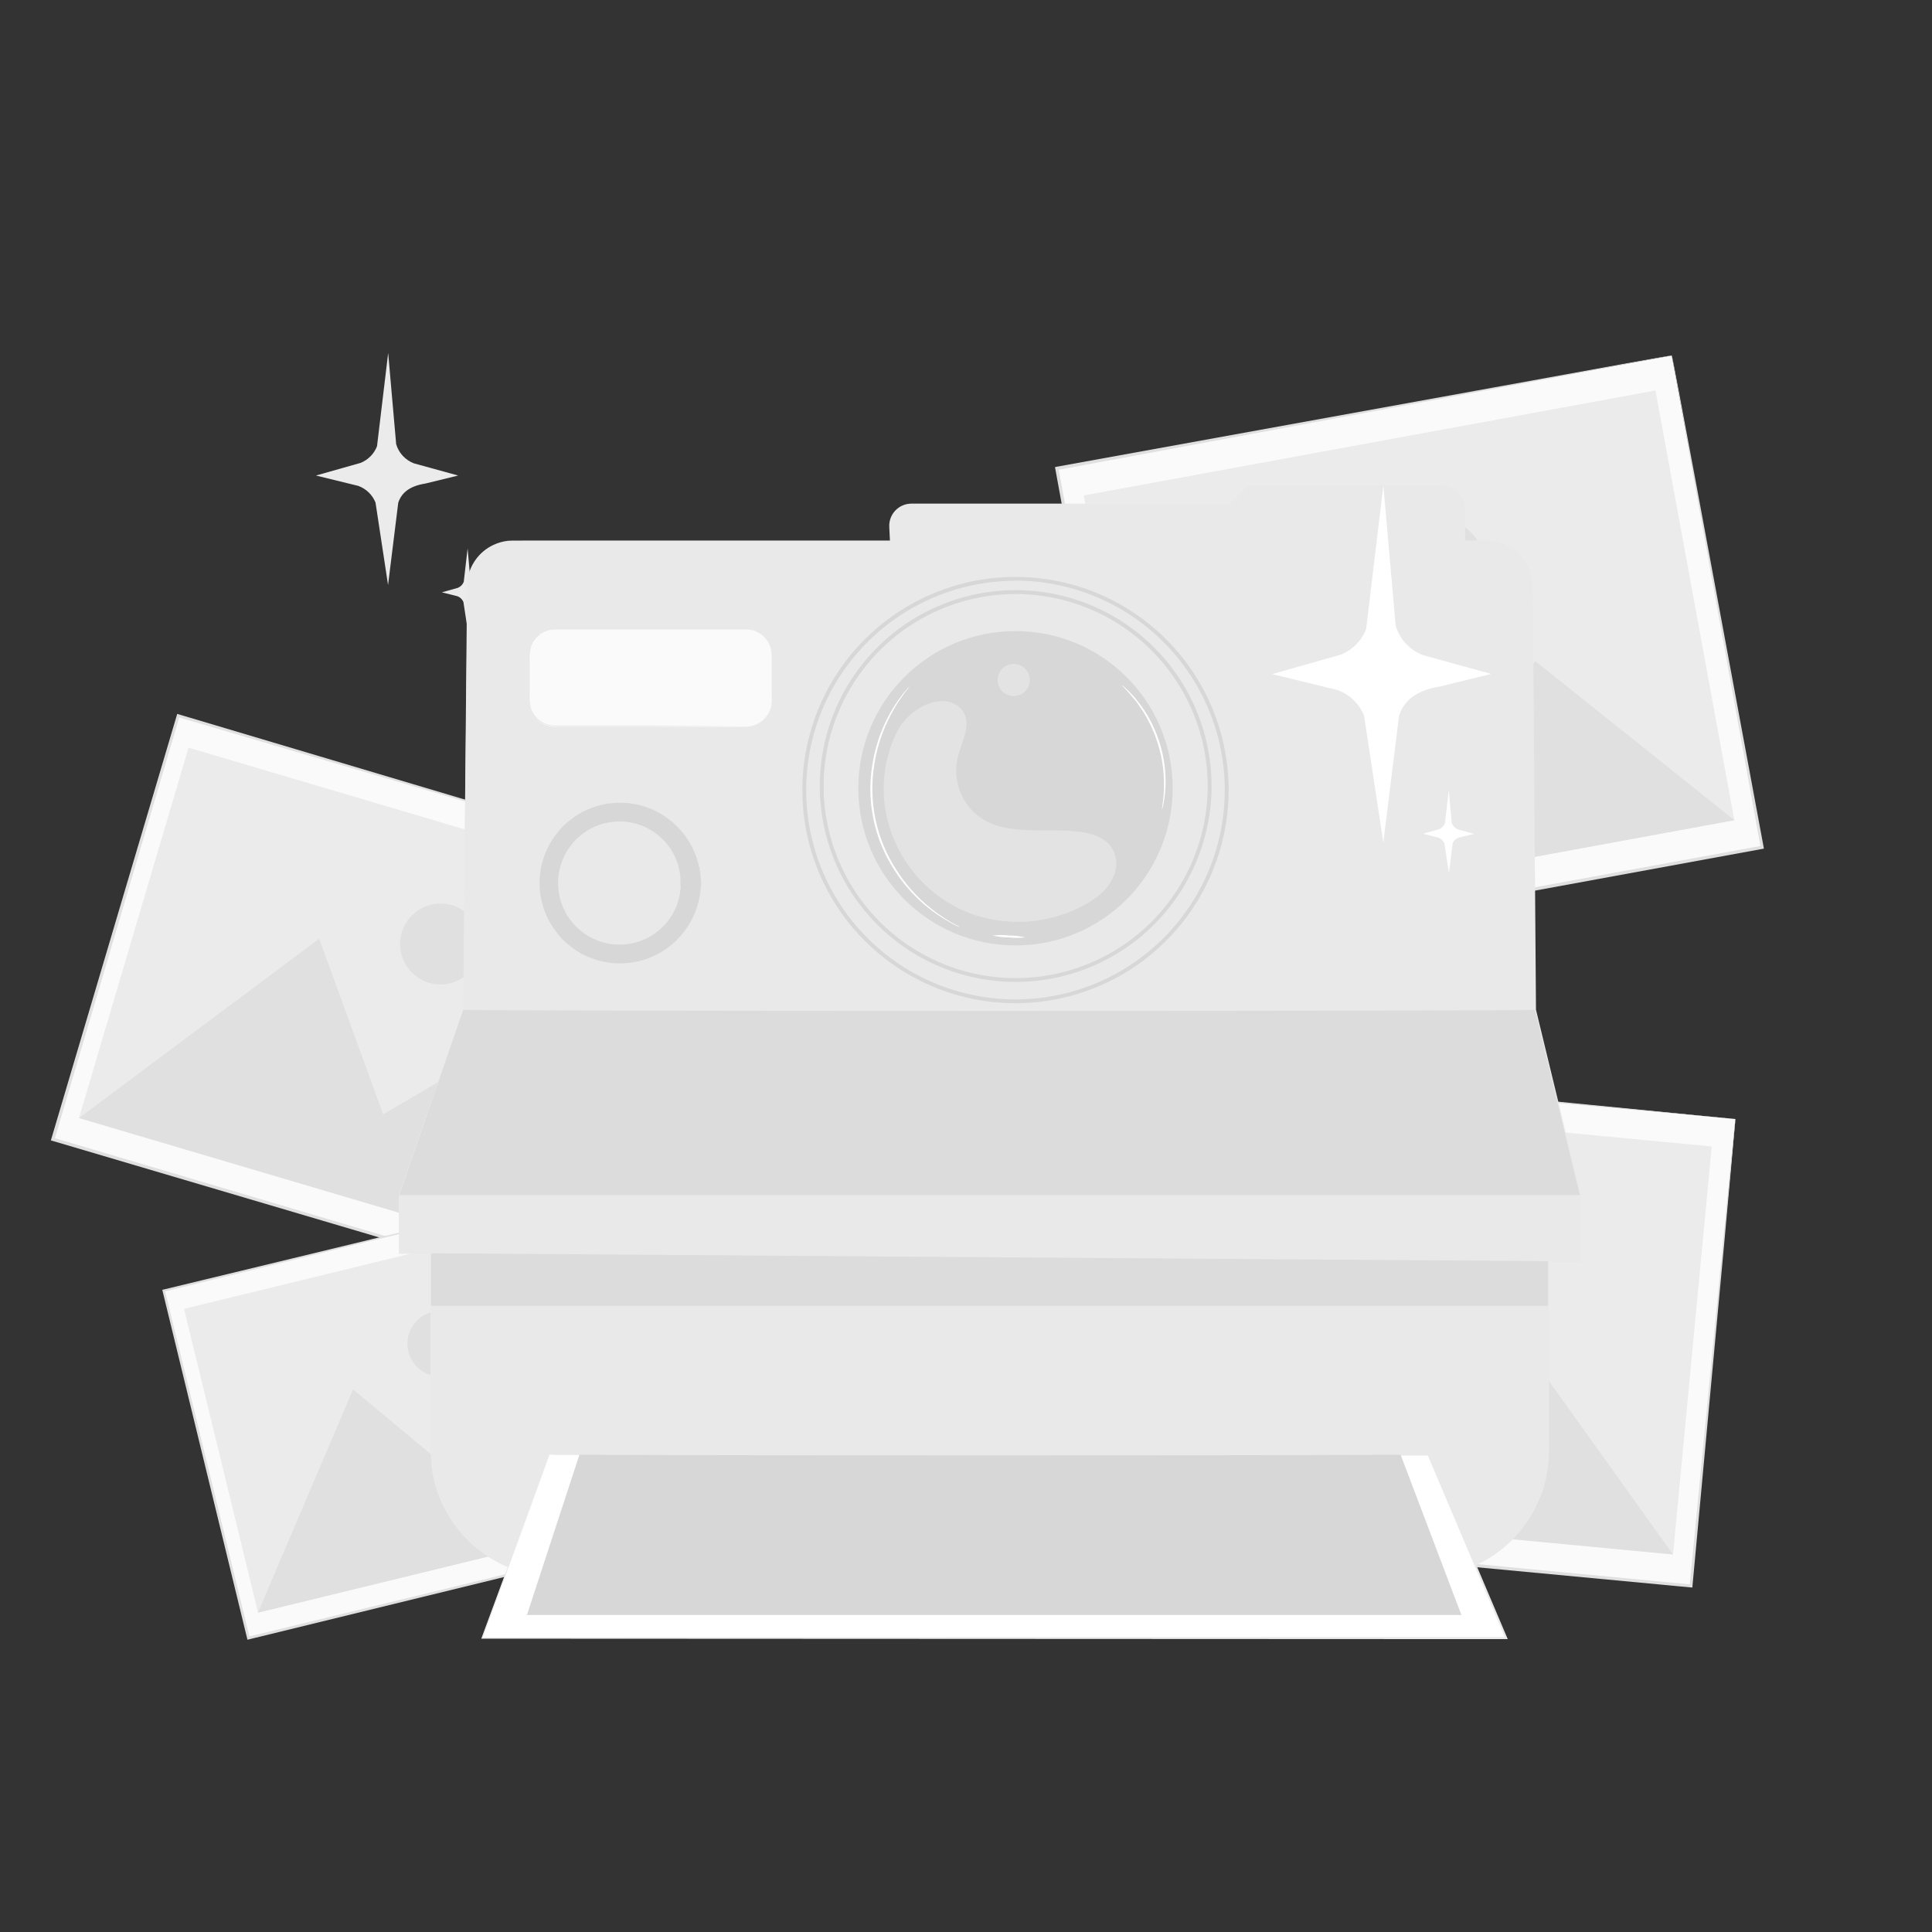 <svg width="201" height="201" viewBox="0 0 201 201" fill="none" xmlns="http://www.w3.org/2000/svg">
<rect x="0" y="0" width="201" height="201" fill="#333333" stroke="none"/>
<g id="Camera-pana 1">
<g id="freepik--background-complete--inject-2">
<path id="Vector" d="M43.06 48.205L47.664 49.473L44.26 50.305C42.528 50.581 41.748 51.329 41.432 52.305L40.372 60.861L39.068 52.285C38.907 51.885 38.664 51.524 38.355 51.225C38.046 50.926 37.677 50.696 37.272 50.549L32.872 49.473L37.532 48.153C37.916 47.994 38.265 47.759 38.556 47.462C38.846 47.165 39.074 46.812 39.224 46.425L40.384 36.725L41.216 46.213C41.35 46.664 41.586 47.078 41.906 47.424C42.225 47.769 42.62 48.036 43.06 48.205Z" fill="#EBEBEB"/>
<path id="Vector_2" d="M49.648 61.181L51.3 61.637L50.1 61.937C49.476 62.037 49.2 62.301 49.084 62.649L48.684 65.721L48.216 62.645C48.159 62.501 48.072 62.372 47.961 62.265C47.85 62.158 47.717 62.076 47.572 62.025L45.972 61.625L47.644 61.153C47.781 61.095 47.905 61.011 48.009 60.904C48.113 60.797 48.194 60.671 48.248 60.533L48.648 57.057L48.948 60.457C48.998 60.625 49.088 60.778 49.21 60.904C49.332 61.03 49.482 61.125 49.648 61.181Z" fill="#EBEBEB"/>
<path id="Vector_3" d="M18.537 74.448L5.499 118.52L60.625 134.828L73.663 90.756L18.537 74.448Z" fill="#FAFAFA"/>
<path id="Vector_4" d="M73.664 90.766C73.664 90.766 73.572 90.766 73.396 90.694L72.62 90.474L69.62 89.606L58.324 86.305L18.5 74.597L18.688 74.498C14.812 87.618 10.368 102.658 5.664 118.57L5.552 118.366L60.668 134.702L60.496 134.794C64.452 121.534 67.732 110.542 70.024 102.85L72.7 93.93C73.012 92.9 73.249 92.115 73.412 91.573C73.576 91.041 73.668 90.773 73.668 90.773C73.668 90.773 73.6 91.041 73.452 91.573C73.304 92.106 73.052 92.894 72.776 93.913L70.176 102.826C67.912 110.546 64.672 121.582 60.764 134.894L60.724 135.026L60.592 134.986L5.452 118.69L5.292 118.642L5.34 118.482C10.056 102.566 14.5 87.529 18.396 74.413L18.44 74.269L18.58 74.314L58.456 86.189L69.7 89.558L72.664 90.45L73.416 90.686L73.664 90.766Z" fill="#E0E0E0"/>
<path id="Vector_5" d="M19.616 77.785L8.219 116.311L59.475 131.474L70.872 92.948L19.616 77.785Z" fill="#EBEBEB"/>
<path id="Vector_6" d="M8.22 116.316L33.208 97.664L39.864 115.928L49.756 110.144L59.476 131.48L8.22 116.316Z" fill="#E0E0E0"/>
<path id="Vector_7" d="M49.872 99.404C49.636 100.202 49.169 100.913 48.53 101.445C47.89 101.978 47.107 102.309 46.279 102.397C45.452 102.484 44.617 102.324 43.88 101.937C43.143 101.551 42.538 100.954 42.14 100.223C41.742 99.492 41.57 98.659 41.646 97.83C41.721 97.001 42.041 96.214 42.564 95.567C43.087 94.919 43.791 94.442 44.585 94.194C45.38 93.947 46.23 93.941 47.028 94.176C47.558 94.333 48.052 94.592 48.482 94.939C48.912 95.287 49.269 95.716 49.533 96.201C49.797 96.686 49.963 97.219 50.021 97.769C50.079 98.319 50.029 98.874 49.872 99.404Z" fill="#E0E0E0"/>
<path id="Vector_8" d="M119.793 110.657L115.185 159.23L175.94 164.995L180.548 116.421L119.793 110.657Z" fill="#FAFAFA"/>
<path id="Vector_9" d="M180.532 116.409H180.24L179.384 116.337L176.1 116.021L163.64 114.901L119.764 110.821L119.936 110.681C118.572 125.137 117.004 141.709 115.352 159.249L115.196 159.057L175.948 164.845L175.788 164.977C177.204 150.357 178.38 138.233 179.204 129.757C179.604 125.517 179.948 122.193 180.172 119.913C180.288 118.785 180.376 117.913 180.436 117.317C180.496 116.721 180.536 116.421 180.536 116.421C180.536 116.421 180.536 116.709 180.472 117.289C180.408 117.869 180.344 118.741 180.244 119.861C180.036 122.133 179.736 125.461 179.352 129.677C178.552 138.181 177.44 150.337 176.08 165.005V165.153H175.932L115.172 159.425H114.996V159.249C116.668 141.713 118.244 125.141 119.62 110.685V110.529H119.776L163.74 114.777L176.14 115.997L179.408 116.325L180.244 116.413C180.444 116.393 180.532 116.409 180.532 116.409Z" fill="#E0E0E0"/>
<path id="Vector_10" d="M121.598 113.912L117.57 156.369L174.056 161.729L178.084 119.271L121.598 113.912Z" fill="#EBEBEB"/>
<path id="Vector_11" d="M117.556 156.36L139.788 131.84L150.444 149.508L159.572 141.468L174.044 161.716L117.556 156.36Z" fill="#E0E0E0"/>
<path id="Vector_12" d="M157.504 130.257C157.421 131.137 157.079 131.973 156.521 132.658C155.963 133.344 155.214 133.848 154.369 134.108C153.524 134.368 152.621 134.371 151.775 134.117C150.928 133.864 150.175 133.365 149.612 132.684C149.049 132.003 148.701 131.17 148.611 130.29C148.521 129.411 148.694 128.525 149.109 127.744C149.523 126.963 150.159 126.323 150.937 125.903C151.715 125.484 152.6 125.305 153.48 125.389C154.659 125.502 155.745 126.078 156.5 126.99C157.254 127.903 157.615 129.078 157.504 130.257Z" fill="#E0E0E0"/>
<path id="Vector_13" d="M62.245 123.252L17.025 134.275L25.839 170.429L71.058 159.405L62.245 123.252Z" fill="#FAFAFA"/>
<path id="Vector_14" d="M62.24 123.26L62.02 123.32L61.388 123.48L58.936 124.1L49.7 126.38L17.064 134.38L17.152 134.236C19.776 144.996 22.788 157.328 25.976 170.38L25.812 170.284L71.024 159.3L70.94 159.436L64.608 133.2C63.852 130.044 63.256 127.564 62.848 125.868C62.648 125.024 62.496 124.376 62.392 123.928C62.288 123.48 62.24 123.256 62.24 123.256C62.24 123.256 62.3 123.472 62.408 123.9C62.516 124.328 62.68 124.98 62.888 125.812C63.288 127.5 63.916 129.964 64.696 133.108L71.16 159.384L71.184 159.492L71.076 159.52L25.876 170.56L25.744 170.592L25.712 170.46C22.536 157.408 19.536 145.072 16.912 134.308L16.884 134.192L17 134.164L49.744 126.248L58.984 124.028L61.42 123.448L62.044 123.304L62.24 123.26Z" fill="#E0E0E0"/>
<path id="Vector_15" d="M61.189 125.922L19.145 136.172L26.848 167.774L68.893 157.525L61.189 125.922Z" fill="#EBEBEB"/>
<path id="Vector_16" d="M26.832 167.777L36.732 144.557L48.824 154.629L53.392 146.557L68.876 157.533L26.832 167.777Z" fill="#E0E0E0"/>
<path id="Vector_17" d="M49.104 138.992C49.263 139.647 49.225 140.334 48.994 140.967C48.763 141.6 48.349 142.151 47.806 142.549C47.262 142.947 46.612 143.175 45.939 143.204C45.265 143.232 44.599 143.061 44.023 142.711C43.447 142.361 42.988 141.848 42.703 141.237C42.419 140.626 42.322 139.944 42.425 139.278C42.528 138.612 42.826 137.992 43.281 137.495C43.737 136.998 44.329 136.648 44.984 136.488C45.419 136.382 45.87 136.362 46.313 136.431C46.755 136.499 47.18 136.654 47.563 136.886C47.945 137.119 48.278 137.425 48.543 137.786C48.807 138.147 48.998 138.557 49.104 138.992Z" fill="#E0E0E0"/>
<path id="Vector_18" d="M173.925 36.985L109.95 48.727L119.337 99.876L183.313 88.135L173.925 36.985Z" fill="#FAFAFA"/>
<path id="Vector_19" d="M173.928 36.98L173.62 37.044L172.724 37.221L169.252 37.877L156.16 40.328L109.98 48.901L110.116 48.705C112.916 63.928 116.116 81.376 119.524 99.844L119.3 99.701L183.3 87.989L183.176 88.172C180.376 72.764 178.064 59.992 176.444 51.06C175.644 46.593 175.012 43.089 174.58 40.684C174.368 39.484 174.208 38.577 174.096 37.949C173.984 37.321 173.94 36.996 173.94 36.996C173.94 36.996 174.008 37.3 174.124 37.908C174.24 38.517 174.416 39.432 174.64 40.612C175.088 43.013 175.74 46.489 176.576 50.937C178.236 59.885 180.616 72.68 183.484 88.136L183.512 88.288L183.356 88.317L119.376 100.056L119.188 100.092L119.156 99.904C115.776 81.436 112.576 63.984 109.788 48.761L109.76 48.593L109.924 48.56L156.244 40.16L169.3 37.788L172.744 37.176L173.628 37.025L173.928 36.98Z" fill="#E0E0E0"/>
<path id="Vector_20" d="M172.231 40.626L112.749 51.543L120.955 96.252L180.437 85.335L172.231 40.626Z" fill="#EBEBEB"/>
<path id="Vector_21" d="M120.956 96.249L136.628 64.644L152.688 79.668L159.712 68.769L180.436 85.329L120.956 96.249Z" fill="#E0E0E0"/>
<path id="Vector_22" d="M154.336 57.873C154.507 58.8 154.398 59.757 154.025 60.622C153.652 61.487 153.03 62.223 152.239 62.735C151.448 63.247 150.523 63.513 149.581 63.499C148.639 63.485 147.722 63.192 146.946 62.657C146.17 62.122 145.57 61.369 145.223 60.493C144.875 59.617 144.795 58.658 144.993 57.736C145.19 56.815 145.657 55.973 146.333 55.316C147.009 54.66 147.865 54.219 148.792 54.049C149.407 53.936 150.039 53.945 150.65 54.076C151.262 54.207 151.842 54.457 152.357 54.812C152.871 55.167 153.311 55.621 153.651 56.146C153.991 56.671 154.223 57.258 154.336 57.873Z" fill="#E0E0E0"/>
</g>
<g id="freepik--Camera--inject-2">
<path id="Vector_23" d="M94.808 52.396H127.932L129.824 50.504H149.964C150.618 50.504 151.244 50.764 151.706 51.226C152.168 51.688 152.428 52.314 152.428 52.968V56.296H92.588L92.516 54.82C92.5 54.508 92.548 54.197 92.656 53.905C92.764 53.612 92.93 53.345 93.144 53.118C93.358 52.892 93.616 52.711 93.902 52.587C94.188 52.463 94.496 52.398 94.808 52.396Z" fill="#E9E9EA"/>
<path id="Vector_24" d="M48.188 105.065L48.632 60.956C48.643 59.721 49.142 58.54 50.02 57.67C50.898 56.8 52.084 56.312 53.32 56.312H154.676C155.913 56.312 157.1 56.801 157.978 57.673C158.856 58.544 159.354 59.727 159.364 60.965L159.696 105.065L164.36 124.329V131.213H161.056V150.929C161.054 154.389 159.678 157.706 157.23 160.152C154.783 162.598 151.464 163.972 148.004 163.972H57.904C54.442 163.972 51.122 162.597 48.675 160.15C46.227 157.702 44.852 154.382 44.852 150.92V130.372H41.548V124.329L48.188 105.065Z" fill="#E9E9EA"/>
<path id="Vector_25" d="M48.188 105.064C48.188 105.064 48.048 105.492 47.768 106.32L46.504 110.016L41.592 124.344C41.592 126.24 41.592 128.259 41.592 130.4L41.54 130.352H44.896V130.372C44.896 134.68 44.896 139.436 44.896 144.608C44.896 145.902 44.896 147.22 44.896 148.564C44.855 149.93 44.899 151.297 45.028 152.656C45.204 154.059 45.622 155.421 46.264 156.68C46.916 157.989 47.781 159.18 48.824 160.204C51.036 162.359 53.946 163.652 57.028 163.848C57.828 163.904 58.628 163.888 59.428 163.892H66.8H87.844H135.22H148.02C150.187 163.868 152.316 163.319 154.224 162.292L154.916 161.868L155.264 161.656L155.592 161.412L156.244 160.924L156.848 160.372L157.152 160.096L157.428 159.796L157.98 159.188L158.476 158.532L158.72 158.204C158.8 158.092 158.864 157.972 158.936 157.856L159.364 157.152C159.496 156.912 159.608 156.66 159.728 156.412C159.963 155.915 160.167 155.403 160.34 154.88C160.672 153.824 160.869 152.73 160.924 151.624C160.964 151.072 160.96 150.512 160.96 149.952V144.892C160.96 140.375 160.96 135.815 160.96 131.212V131.108H164.368L164.264 131.212V124.372C163.792 122.416 163.28 120.304 162.768 118.188C161.68 113.708 160.604 109.26 159.6 105.112V105.088C159.492 90.825 159.388 76.936 159.288 63.553C159.208 61.901 159.536 60.141 158.648 58.721C158.241 58.022 157.657 57.442 156.955 57.041C156.252 56.639 155.457 56.429 154.648 56.432H126.06L61.212 56.373H54.48C53.936 56.373 53.388 56.373 52.88 56.397C52.354 56.452 51.842 56.595 51.364 56.821C50.418 57.265 49.653 58.02 49.196 58.961C48.971 59.414 48.823 59.902 48.76 60.404C48.704 60.904 48.716 61.413 48.708 61.913C48.708 62.92 48.708 63.913 48.676 64.88C48.655 66.83 48.635 68.715 48.616 70.537C48.536 77.82 48.468 84.085 48.412 89.201C48.356 94.317 48.304 98.281 48.272 100.968C48.272 102.308 48.24 103.332 48.232 104.02C48.224 104.708 48.232 105.056 48.232 105.056C48.232 105.056 48.232 104.704 48.232 104.016C48.232 103.328 48.232 102.304 48.232 100.96C48.256 98.272 48.288 94.308 48.332 89.192C48.376 84.076 48.436 77.812 48.504 70.528C48.52 68.71 48.537 66.826 48.556 64.876C48.556 63.904 48.556 62.916 48.584 61.913C48.584 61.413 48.584 60.904 48.632 60.389C48.735 59.6 49.033 58.849 49.501 58.206C49.968 57.562 50.59 57.046 51.308 56.705C51.799 56.47 52.327 56.32 52.868 56.261C53.416 56.221 53.952 56.261 54.5 56.236H61.232H126.08H154.628C155.261 56.232 155.889 56.352 156.476 56.592C157.062 56.831 157.596 57.183 158.045 57.63C158.495 58.076 158.852 58.606 159.095 59.191C159.339 59.776 159.464 60.403 159.464 61.036C159.464 61.868 159.464 62.705 159.484 63.541C159.584 76.924 159.692 90.812 159.8 105.072V105.048C160.808 109.2 161.884 113.648 162.968 118.124C163.48 120.244 163.992 122.356 164.468 124.312V131.324H161.06L161.164 131.22V149.972C161.164 150.532 161.164 151.092 161.128 151.656C161.072 152.78 160.873 153.891 160.536 154.964C160.36 155.495 160.152 156.015 159.912 156.52C159.788 156.768 159.676 157.024 159.544 157.272L159.104 157.972C159.032 158.092 158.964 158.212 158.884 158.328L158.636 158.66L158.132 159.328L157.572 159.944L157.292 160.252L156.984 160.528L156.372 161.088L155.708 161.572L155.376 161.82L155.024 162.036L154.316 162.464C152.377 163.502 150.215 164.051 148.016 164.064H135.216H87.84H66.796H59.436C58.636 164.064 57.836 164.064 57.036 164.02C53.919 163.821 50.977 162.511 48.744 160.328C47.692 159.29 46.817 158.086 46.156 156.764C45.511 155.488 45.091 154.111 44.912 152.692C44.784 151.327 44.742 149.955 44.784 148.584C44.784 147.24 44.784 145.92 44.784 144.628C44.784 139.456 44.784 134.7 44.784 130.392L44.836 130.448H41.5V130.372C41.5 128.239 41.5 126.22 41.5 124.316C43.664 118.076 45.328 113.264 46.456 110.012L47.74 106.32C48.036 105.488 48.188 105.064 48.188 105.064Z" fill="#E9E9EA"/>
<path id="Vector_26" d="M70.707 97.612C73.874 94.174 73.656 88.82 70.218 85.652C66.78 82.484 61.426 82.703 58.258 86.141C55.09 89.579 55.309 94.933 58.747 98.101C62.184 101.269 67.539 101.05 70.707 97.612Z" fill="#D7D7D7"/>
<path id="Vector_27" d="M72.948 91.876C72.936 91.832 72.929 91.786 72.928 91.74C72.928 91.636 72.928 91.504 72.9 91.34C72.89 91.123 72.865 90.906 72.824 90.692C72.782 90.399 72.722 90.109 72.644 89.824C72.444 89.035 72.126 88.281 71.7 87.588C71.146 86.666 70.419 85.86 69.56 85.212C68.522 84.422 67.312 83.887 66.028 83.652C64.555 83.38 63.036 83.507 61.628 84.02C61.254 84.156 60.889 84.316 60.536 84.5C60.18 84.696 59.838 84.917 59.512 85.16C59.178 85.405 58.861 85.672 58.564 85.96C58.278 86.266 58.011 86.589 57.764 86.928C57.244 87.627 56.839 88.405 56.564 89.232C55.994 90.945 55.994 92.796 56.564 94.508C56.839 95.335 57.244 96.113 57.764 96.812C58.008 97.154 58.276 97.479 58.564 97.784C58.863 98.07 59.18 98.337 59.512 98.584C59.838 98.828 60.18 99.048 60.536 99.244C60.889 99.428 61.254 99.588 61.628 99.724C63.46 100.39 65.466 100.397 67.302 99.746C69.139 99.096 70.692 97.826 71.696 96.156C72.121 95.463 72.44 94.709 72.64 93.92C72.719 93.634 72.779 93.342 72.82 93.048C72.861 92.834 72.887 92.618 72.896 92.4C72.896 92.236 72.916 92.1 72.924 92C72.925 91.954 72.931 91.908 72.944 91.864C72.949 91.909 72.949 91.955 72.944 92C72.944 92.104 72.944 92.236 72.944 92.4C72.944 92.619 72.926 92.837 72.888 93.052C72.857 93.351 72.802 93.646 72.724 93.936C72.537 94.738 72.226 95.505 71.804 96.212C71.189 97.255 70.359 98.155 69.369 98.853C68.379 99.55 67.253 100.03 66.064 100.26C64.561 100.542 63.011 100.417 61.572 99.9C61.189 99.762 60.815 99.599 60.452 99.412C60.084 99.223 59.728 99.009 59.388 98.772C59.047 98.517 58.722 98.241 58.416 97.944C58.114 97.634 57.833 97.304 57.576 96.956C57.043 96.24 56.629 95.444 56.348 94.596C55.761 92.841 55.761 90.943 56.348 89.188C56.628 88.34 57.042 87.543 57.576 86.828C57.834 86.48 58.115 86.148 58.416 85.836C58.722 85.541 59.047 85.266 59.388 85.012C59.723 84.764 60.075 84.54 60.44 84.34C60.802 84.152 61.176 83.989 61.56 83.852C62.998 83.333 64.55 83.209 66.052 83.492C67.24 83.719 68.365 84.195 69.354 84.891C70.343 85.586 71.173 86.484 71.788 87.524C72.21 88.231 72.52 88.999 72.708 89.8C72.786 90.089 72.841 90.383 72.872 90.68C72.91 90.897 72.928 91.116 72.928 91.336C72.928 91.504 72.928 91.636 72.928 91.736C72.939 91.782 72.946 91.829 72.948 91.876Z" fill="#E9E9EA"/>
<g id="Group" opacity="0.3">
<path id="Vector_28" d="M41.548 124.328H164.36L159.696 105.068H48.192L41.548 124.328Z" fill="#BBBBBB"/>
</g>
<path id="Vector_29" d="M150.804 79.548H136.688C136.158 79.548 135.649 79.337 135.274 78.962C134.899 78.587 134.688 78.079 134.688 77.548V63.416C134.688 62.886 134.899 62.377 135.274 62.002C135.649 61.627 136.158 61.416 136.688 61.416H150.804C151.334 61.416 151.843 61.627 152.218 62.002C152.593 62.377 152.804 62.886 152.804 63.416V77.532C152.806 77.796 152.756 78.058 152.656 78.302C152.557 78.547 152.41 78.769 152.224 78.957C152.038 79.144 151.817 79.293 151.573 79.394C151.329 79.496 151.068 79.548 150.804 79.548ZM136.688 61.8C136.264 61.8 135.857 61.969 135.557 62.269C135.257 62.569 135.088 62.976 135.088 63.4V77.532C135.088 77.956 135.257 78.363 135.557 78.663C135.857 78.963 136.264 79.132 136.688 79.132H150.804C151.228 79.132 151.635 78.963 151.935 78.663C152.235 78.363 152.404 77.956 152.404 77.532V63.416C152.404 62.992 152.235 62.585 151.935 62.285C151.635 61.985 151.228 61.816 150.804 61.816L136.688 61.8Z" fill="#E9E9EA"/>
<path id="Vector_30" d="M151.599 72.317C152.614 67.983 149.922 63.647 145.588 62.633C141.253 61.618 136.918 64.31 135.903 68.644C134.889 72.978 137.581 77.314 141.915 78.329C146.249 79.343 150.585 76.651 151.599 72.317Z" fill="#E9E9EA"/>
<path id="Vector_31" d="M77.62 65.404H57.732C56.227 65.404 55.008 66.624 55.008 68.128V72.888C55.008 74.393 56.227 75.612 57.732 75.612H77.62C79.124 75.612 80.344 74.393 80.344 72.888V68.128C80.344 66.624 79.124 65.404 77.62 65.404Z" fill="#FAFAFA"/>
<path id="Vector_32" d="M77.62 75.609C77.842 75.59 78.063 75.555 78.28 75.505C78.902 75.339 79.445 74.958 79.812 74.429C80.076 74.051 80.237 73.612 80.28 73.153C80.304 72.649 80.28 72.089 80.28 71.493C80.28 70.897 80.28 70.257 80.28 69.581C80.28 69.245 80.28 68.897 80.28 68.537C80.297 68.177 80.267 67.817 80.188 67.465C80.091 67.094 79.915 66.749 79.671 66.453C79.427 66.158 79.122 65.919 78.776 65.753C78.06 65.353 77.176 65.517 76.3 65.489H70.66H57.736C57.188 65.491 56.654 65.664 56.209 65.984C55.764 66.303 55.429 66.754 55.252 67.273C55.12 67.795 55.072 68.335 55.112 68.873V72.113C55.072 72.628 55.113 73.146 55.232 73.649C55.383 74.118 55.662 74.537 56.038 74.855C56.414 75.174 56.872 75.381 57.36 75.453C57.6 75.48 57.843 75.49 58.084 75.481H60.248H62.984H67.9L75.016 75.513H76.948H77.452C77.509 75.507 77.567 75.507 77.624 75.513H77.452H76.948L75.016 75.533L67.9 75.569H62.984H58.08C57.829 75.578 57.578 75.567 57.328 75.537C56.804 75.462 56.312 75.241 55.907 74.899C55.502 74.558 55.202 74.109 55.04 73.605C54.96 73.345 54.916 73.076 54.908 72.805C54.908 72.541 54.908 72.277 54.908 72.005V68.077C54.916 67.787 54.965 67.5 55.056 67.225C55.246 66.665 55.607 66.178 56.088 65.833C56.568 65.488 57.145 65.302 57.736 65.301H70.66H76.3H77.6C78.033 65.298 78.46 65.397 78.848 65.589C79.213 65.767 79.534 66.022 79.79 66.336C80.046 66.65 80.231 67.016 80.332 67.409C80.41 67.773 80.44 68.145 80.42 68.517C80.42 68.877 80.42 69.225 80.42 69.561C80.42 70.237 80.42 70.877 80.42 71.473C80.42 72.069 80.42 72.621 80.396 73.141C80.346 73.614 80.174 74.066 79.896 74.453C79.511 74.993 78.942 75.375 78.296 75.525C78.077 75.589 77.849 75.617 77.62 75.609Z" fill="#E9E9EA"/>
<path id="Vector_33" d="M105.648 104.159C117.785 104.159 127.624 94.32 127.624 82.183C127.624 70.046 117.785 60.207 105.648 60.207C93.511 60.207 83.672 70.046 83.672 82.183C83.672 94.32 93.511 104.159 105.648 104.159Z" fill="#E9E9EA"/>
<path id="Vector_34" d="M105.648 104.372C101.262 104.372 96.974 103.071 93.327 100.634C89.68 98.197 86.838 94.733 85.16 90.681C83.481 86.629 83.043 82.17 83.899 77.868C84.755 73.566 86.867 69.615 89.969 66.513C93.071 63.412 97.022 61.3 101.324 60.445C105.626 59.59 110.085 60.03 114.137 61.709C118.189 63.388 121.653 66.231 124.089 69.878C126.525 73.525 127.825 77.813 127.824 82.2C127.818 88.079 125.479 93.715 121.322 97.872C117.164 102.029 111.527 104.366 105.648 104.372ZM105.648 60.423C101.341 60.423 97.131 61.701 93.55 64.094C89.969 66.486 87.178 69.887 85.53 73.866C83.882 77.845 83.45 82.224 84.291 86.448C85.131 90.672 87.205 94.552 90.25 97.597C93.296 100.643 97.176 102.717 101.4 103.557C105.624 104.397 110.002 103.966 113.981 102.318C117.961 100.67 121.361 97.879 123.754 94.298C126.147 90.717 127.424 86.506 127.424 82.2C127.422 76.423 125.128 70.884 121.045 66.798C116.962 62.712 111.424 60.414 105.648 60.407V60.423Z" fill="#D7D7D7"/>
<path id="Vector_35" d="M105.648 102.156C101.618 102.153 97.68 100.954 94.331 98.712C90.982 96.47 88.373 93.285 86.833 89.561C85.294 85.836 84.894 81.739 85.682 77.787C86.471 73.835 88.414 70.205 91.266 67.357C94.117 64.509 97.749 62.57 101.702 61.786C105.655 61.002 109.752 61.407 113.475 62.951C117.197 64.495 120.379 67.107 122.617 70.459C124.855 73.811 126.049 77.75 126.048 81.781C126.042 87.187 123.89 92.369 120.065 96.19C116.24 100.011 111.054 102.156 105.648 102.156ZM105.648 61.8C101.698 61.804 97.838 62.979 94.555 65.176C91.273 67.373 88.715 70.494 87.205 74.144C85.695 77.794 85.301 81.809 86.073 85.683C86.845 89.557 88.747 93.115 91.54 95.909C94.333 98.701 97.891 100.604 101.765 101.376C105.639 102.147 109.655 101.753 113.305 100.243C116.955 98.734 120.076 96.176 122.273 92.893C124.469 89.611 125.644 85.751 125.648 81.8C125.648 76.496 123.541 71.409 119.79 67.658C116.04 63.908 110.952 61.8 105.648 61.8Z" fill="#D7D7D7"/>
<path id="Vector_36" d="M105.648 98.36C114.679 98.36 122 91.039 122 82.008C122 72.977 114.679 65.656 105.648 65.656C96.617 65.656 89.296 72.977 89.296 82.008C89.296 91.039 96.617 98.36 105.648 98.36Z" fill="#D7D7D7"/>
<path id="Vector_37" d="M69.136 96.155C71.493 93.584 71.319 89.588 68.748 87.231C66.176 84.874 62.181 85.048 59.824 87.62C57.467 90.191 57.641 94.186 60.212 96.543C62.783 98.9 66.779 98.727 69.136 96.155Z" fill="#E9E9EA"/>
<path id="Vector_38" d="M70.8 91.876C70.755 91.361 70.675 90.849 70.56 90.344C70.41 89.757 70.173 89.196 69.856 88.68C69.439 87.995 68.897 87.395 68.256 86.912C67.482 86.327 66.582 85.931 65.628 85.756C64.533 85.558 63.406 85.653 62.36 86.032C61.796 86.233 61.266 86.519 60.788 86.88C60.541 87.066 60.306 87.266 60.084 87.48C59.865 87.708 59.662 87.95 59.476 88.204C58.691 89.268 58.268 90.555 58.268 91.876C58.268 93.198 58.691 94.485 59.476 95.548C59.661 95.802 59.864 96.043 60.084 96.268C60.304 96.484 60.539 96.685 60.788 96.868C61.265 97.231 61.795 97.517 62.36 97.716C63.722 98.21 65.213 98.217 66.579 97.735C67.945 97.253 69.102 96.312 69.852 95.072C70.169 94.556 70.406 93.995 70.556 93.408C70.671 92.904 70.751 92.392 70.796 91.876C70.796 91.876 70.796 91.912 70.796 91.976C70.796 92.04 70.796 92.156 70.796 92.28C70.796 92.444 70.783 92.607 70.756 92.768C70.731 92.991 70.691 93.211 70.636 93.428C70.496 94.028 70.265 94.602 69.952 95.132C69.492 95.913 68.871 96.586 68.131 97.109C67.391 97.632 66.549 97.991 65.66 98.164C64.535 98.379 63.373 98.287 62.296 97.896C61.712 97.692 61.163 97.399 60.668 97.028C60.411 96.84 60.168 96.634 59.94 96.412C59.713 96.178 59.502 95.93 59.308 95.668C58.496 94.568 58.058 93.236 58.058 91.868C58.058 90.501 58.496 89.169 59.308 88.068C59.5 87.807 59.71 87.56 59.936 87.328C60.165 87.106 60.408 86.899 60.664 86.708C61.159 86.337 61.708 86.044 62.292 85.84C63.369 85.453 64.531 85.362 65.656 85.576C66.546 85.747 67.389 86.106 68.129 86.629C68.869 87.152 69.489 87.826 69.948 88.608C70.261 89.138 70.492 89.713 70.632 90.312C70.687 90.529 70.727 90.75 70.752 90.972C70.779 91.133 70.792 91.297 70.792 91.46C70.792 91.58 70.792 91.68 70.792 91.76C70.792 91.84 70.8 91.876 70.8 91.876Z" fill="#E9E9EA"/>
<path id="Vector_39" d="M67.176 87.305C66.821 87.132 66.455 86.984 66.08 86.861C65.047 86.551 63.944 86.559 62.916 86.885C62.161 87.129 61.472 87.541 60.899 88.089C60.326 88.638 59.885 89.309 59.608 90.053C59.448 90.48 59.346 90.927 59.304 91.381C59.262 91.855 59.283 92.332 59.368 92.801C59.547 93.789 60.008 94.704 60.696 95.436C61.384 96.168 62.269 96.685 63.244 96.925C64.154 97.147 65.106 97.124 66.004 96.857C66.813 96.606 67.55 96.168 68.156 95.577C68.68 95.058 69.088 94.435 69.356 93.749C69.746 92.743 69.824 91.643 69.58 90.593C69.512 90.308 69.424 90.029 69.316 89.757C69.272 89.664 69.234 89.567 69.204 89.469C69.22 89.49 69.235 89.513 69.248 89.537C69.272 89.581 69.308 89.649 69.352 89.741C69.481 90.007 69.584 90.286 69.66 90.573C69.938 91.64 69.879 92.768 69.492 93.801C69.223 94.513 68.808 95.16 68.272 95.701C67.649 96.317 66.888 96.776 66.052 97.041C65.122 97.324 64.133 97.352 63.188 97.121C62.172 96.877 61.25 96.34 60.536 95.577C59.821 94.816 59.342 93.864 59.156 92.837C59.073 92.349 59.053 91.853 59.096 91.361C59.232 90.006 59.875 88.753 60.896 87.853C61.465 87.346 62.136 86.968 62.864 86.745C63.919 86.422 65.048 86.435 66.096 86.781C66.374 86.875 66.641 86.996 66.896 87.141L67.096 87.257L67.176 87.305Z" fill="#E9E9EA"/>
<path id="Vector_40" d="M159.696 105.065C159.696 105.125 134.732 105.173 103.948 105.173C73.164 105.173 48.188 105.125 48.188 105.065C48.188 105.005 73.144 104.961 103.944 104.961C134.744 104.961 159.696 105.009 159.696 105.065Z" fill="#E9E9EA"/>
<path id="Vector_41" d="M163.14 131.236H162.832H161.932H158.472H145.748C135.004 131.196 120.148 131.06 103.772 130.872C87.396 130.684 72.528 130.524 61.772 130.452L49.052 130.372L45.592 130.348H49.052H61.776C72.52 130.384 87.376 130.52 103.776 130.708C120.176 130.896 135.008 131.056 145.752 131.132L158.476 131.212L161.936 131.236H162.836H163.14Z" fill="#E9E9EA"/>
<path id="Vector_42" d="M150.864 148.721H55.044V153.905H150.864V148.721Z" fill="#E9E9EA"/>
<path id="Vector_43" d="M57.168 151.312L50.156 170.392H156.704L148.612 151.312H57.168Z" fill="white"/>
<path id="Vector_44" d="M57.168 151.312C57.168 151.312 57.316 151.312 57.612 151.312H58.932H64.052L83.16 151.284L148.612 151.24H148.68L148.704 151.304C151.308 157.436 154.02 163.832 156.8 170.384L156.86 170.528H149.356L50.156 170.484H50.072L50.1 170.404L55.3 156.34L56.684 152.616C56.84 152.216 56.96 151.88 57.04 151.66C57.12 151.44 57.164 151.344 57.164 151.344C57.164 151.344 57.128 151.456 57.052 151.676L56.704 152.64L55.348 156.372C54.148 159.64 52.412 164.408 50.212 170.432L50.16 170.356L149.36 170.308H156.708L156.612 170.452C153.832 163.9 151.124 157.504 148.524 151.372L148.616 151.432L83.22 151.388L64.092 151.36H58.956H57.628L57.168 151.312Z" fill="#E9E9EA"/>
<g id="Group_2" opacity="0.3">
<path id="Vector_45" d="M116.128 89.573C115.928 87.517 114.128 86.773 112.436 86.557C108.872 86.057 104.836 87.077 101.908 84.997C100.974 84.31 100.26 83.365 99.854 82.279C99.448 81.193 99.366 80.012 99.62 78.881C100.02 77.165 101.22 75.281 100.056 73.833C99.83 73.564 99.549 73.346 99.233 73.193C98.916 73.04 98.571 72.955 98.22 72.945C97.552 72.927 96.89 73.064 96.284 73.345C94.975 73.923 93.91 74.942 93.276 76.225C91.8 79.262 91.53 82.745 92.52 85.973C93.124 87.985 94.173 89.836 95.589 91.388C97.005 92.94 98.752 94.154 100.7 94.941C102.66 95.697 104.762 96.017 106.858 95.879C108.955 95.741 110.996 95.148 112.84 94.141C114.228 93.377 115.536 92.337 116.004 90.745C116.119 90.365 116.161 89.968 116.128 89.573Z" fill="white"/>
</g>
<g id="Group_3" opacity="0.3">
<path id="Vector_46" d="M107.136 70.74C107.137 71.072 107.039 71.397 106.855 71.673C106.672 71.949 106.41 72.165 106.103 72.292C105.797 72.419 105.46 72.453 105.134 72.388C104.809 72.324 104.51 72.164 104.275 71.93C104.04 71.695 103.881 71.396 103.816 71.07C103.752 70.745 103.785 70.407 103.913 70.101C104.04 69.795 104.255 69.533 104.532 69.349C104.808 69.165 105.132 69.068 105.464 69.068C105.908 69.068 106.333 69.245 106.646 69.558C106.96 69.872 107.136 70.297 107.136 70.74Z" fill="white"/>
</g>
<path id="Vector_47" d="M99.872 96.46C99.775 96.433 99.681 96.394 99.592 96.344C99.416 96.256 99.144 96.148 98.82 95.944C97.885 95.435 97.005 94.829 96.196 94.136C94.992 93.109 93.945 91.911 93.088 90.58C90.937 87.303 90.11 83.332 90.772 79.468C91.025 77.913 91.501 76.403 92.188 74.984C92.652 74.027 93.215 73.12 93.868 72.28C94.092 71.98 94.3 71.772 94.428 71.62C94.492 71.542 94.561 71.468 94.636 71.4C94.585 71.488 94.526 71.571 94.46 71.648C94.344 71.808 94.148 72.02 93.936 72.332C93.315 73.183 92.779 74.093 92.336 75.048C91.667 76.464 91.205 77.969 90.964 79.516C90.329 83.332 91.145 87.248 93.252 90.492C94.092 91.813 95.116 93.008 96.292 94.04C97.086 94.738 97.946 95.357 98.86 95.888C99.176 96.088 99.444 96.204 99.612 96.288C99.704 96.337 99.791 96.394 99.872 96.46Z" fill="white"/>
<path id="Vector_48" d="M106.656 97.525C106.096 97.596 105.529 97.596 104.968 97.525C104.402 97.527 103.838 97.461 103.288 97.329C103.85 97.258 104.418 97.258 104.98 97.329C105.545 97.327 106.107 97.393 106.656 97.525Z" fill="white"/>
<path id="Vector_49" d="M120.892 84.227C120.848 84.227 121.032 83.427 121.092 82.159C121.092 81.835 121.112 81.487 121.092 81.111C121.072 80.735 121.044 80.331 121.004 79.911C120.784 78.086 120.213 76.32 119.324 74.711C119.108 74.347 118.924 73.991 118.696 73.687C118.468 73.383 118.296 73.091 118.08 72.835C117.28 71.831 116.68 71.307 116.708 71.275C116.865 71.378 117.009 71.497 117.14 71.631C117.306 71.775 117.464 71.929 117.612 72.091C117.788 72.283 118.012 72.491 118.196 72.743C118.423 73.014 118.637 73.296 118.836 73.587C119.064 73.895 119.268 74.251 119.492 74.615C120.412 76.243 120.991 78.041 121.192 79.899C121.236 80.298 121.26 80.698 121.264 81.099C121.275 81.453 121.266 81.807 121.236 82.159C121.221 82.45 121.19 82.74 121.144 83.027C121.119 83.245 121.082 83.462 121.032 83.675C121.001 83.863 120.954 84.048 120.892 84.227Z" fill="white"/>
<g id="Group_4" opacity="0.3">
<path id="Vector_50" d="M44.852 130.389V135.853H161.056V131.213L44.852 130.389Z" fill="#BBBBBB"/>
</g>
<path id="Vector_51" d="M60.292 151.312L54.82 168.02H152.04L145.704 151.312H60.292Z" fill="#D7D7D7"/>
<path id="Vector_52" d="M149.04 151.311C149.04 151.367 128.368 151.415 102.88 151.415C77.392 151.415 56.716 151.367 56.716 151.311C56.716 151.255 77.38 151.207 102.88 151.207C128.38 151.207 149.04 151.251 149.04 151.311Z" fill="#E9E9EA"/>
<path id="Vector_53" d="M148.056 68.16L155.144 70.116L149.908 71.396C147.232 71.824 146.036 72.972 145.552 74.464L143.916 87.664L141.916 74.464C141.669 73.849 141.296 73.293 140.819 72.833C140.343 72.372 139.775 72.018 139.152 71.792L132.352 70.132L139.528 68.1C140.12 67.856 140.657 67.495 141.105 67.037C141.552 66.578 141.902 66.034 142.132 65.436L143.92 50.5L145.204 65.112C145.413 65.805 145.778 66.441 146.273 66.97C146.768 67.499 147.378 67.906 148.056 68.16Z" fill="white"/>
<path id="Vector_54" d="M151.708 86.296L153.36 86.752L152.14 87.052C151.516 87.152 151.24 87.42 151.124 87.764L150.744 90.836L150.276 87.76C150.219 87.617 150.132 87.487 150.021 87.38C149.91 87.273 149.777 87.192 149.632 87.14L148.052 86.74L149.724 86.268C149.861 86.21 149.985 86.126 150.089 86.019C150.193 85.913 150.274 85.787 150.328 85.648L150.728 82.172L151.028 85.572C151.076 85.738 151.162 85.89 151.281 86.016C151.399 86.141 151.545 86.237 151.708 86.296Z" fill="white"/>
</g>
</g>
</svg>
